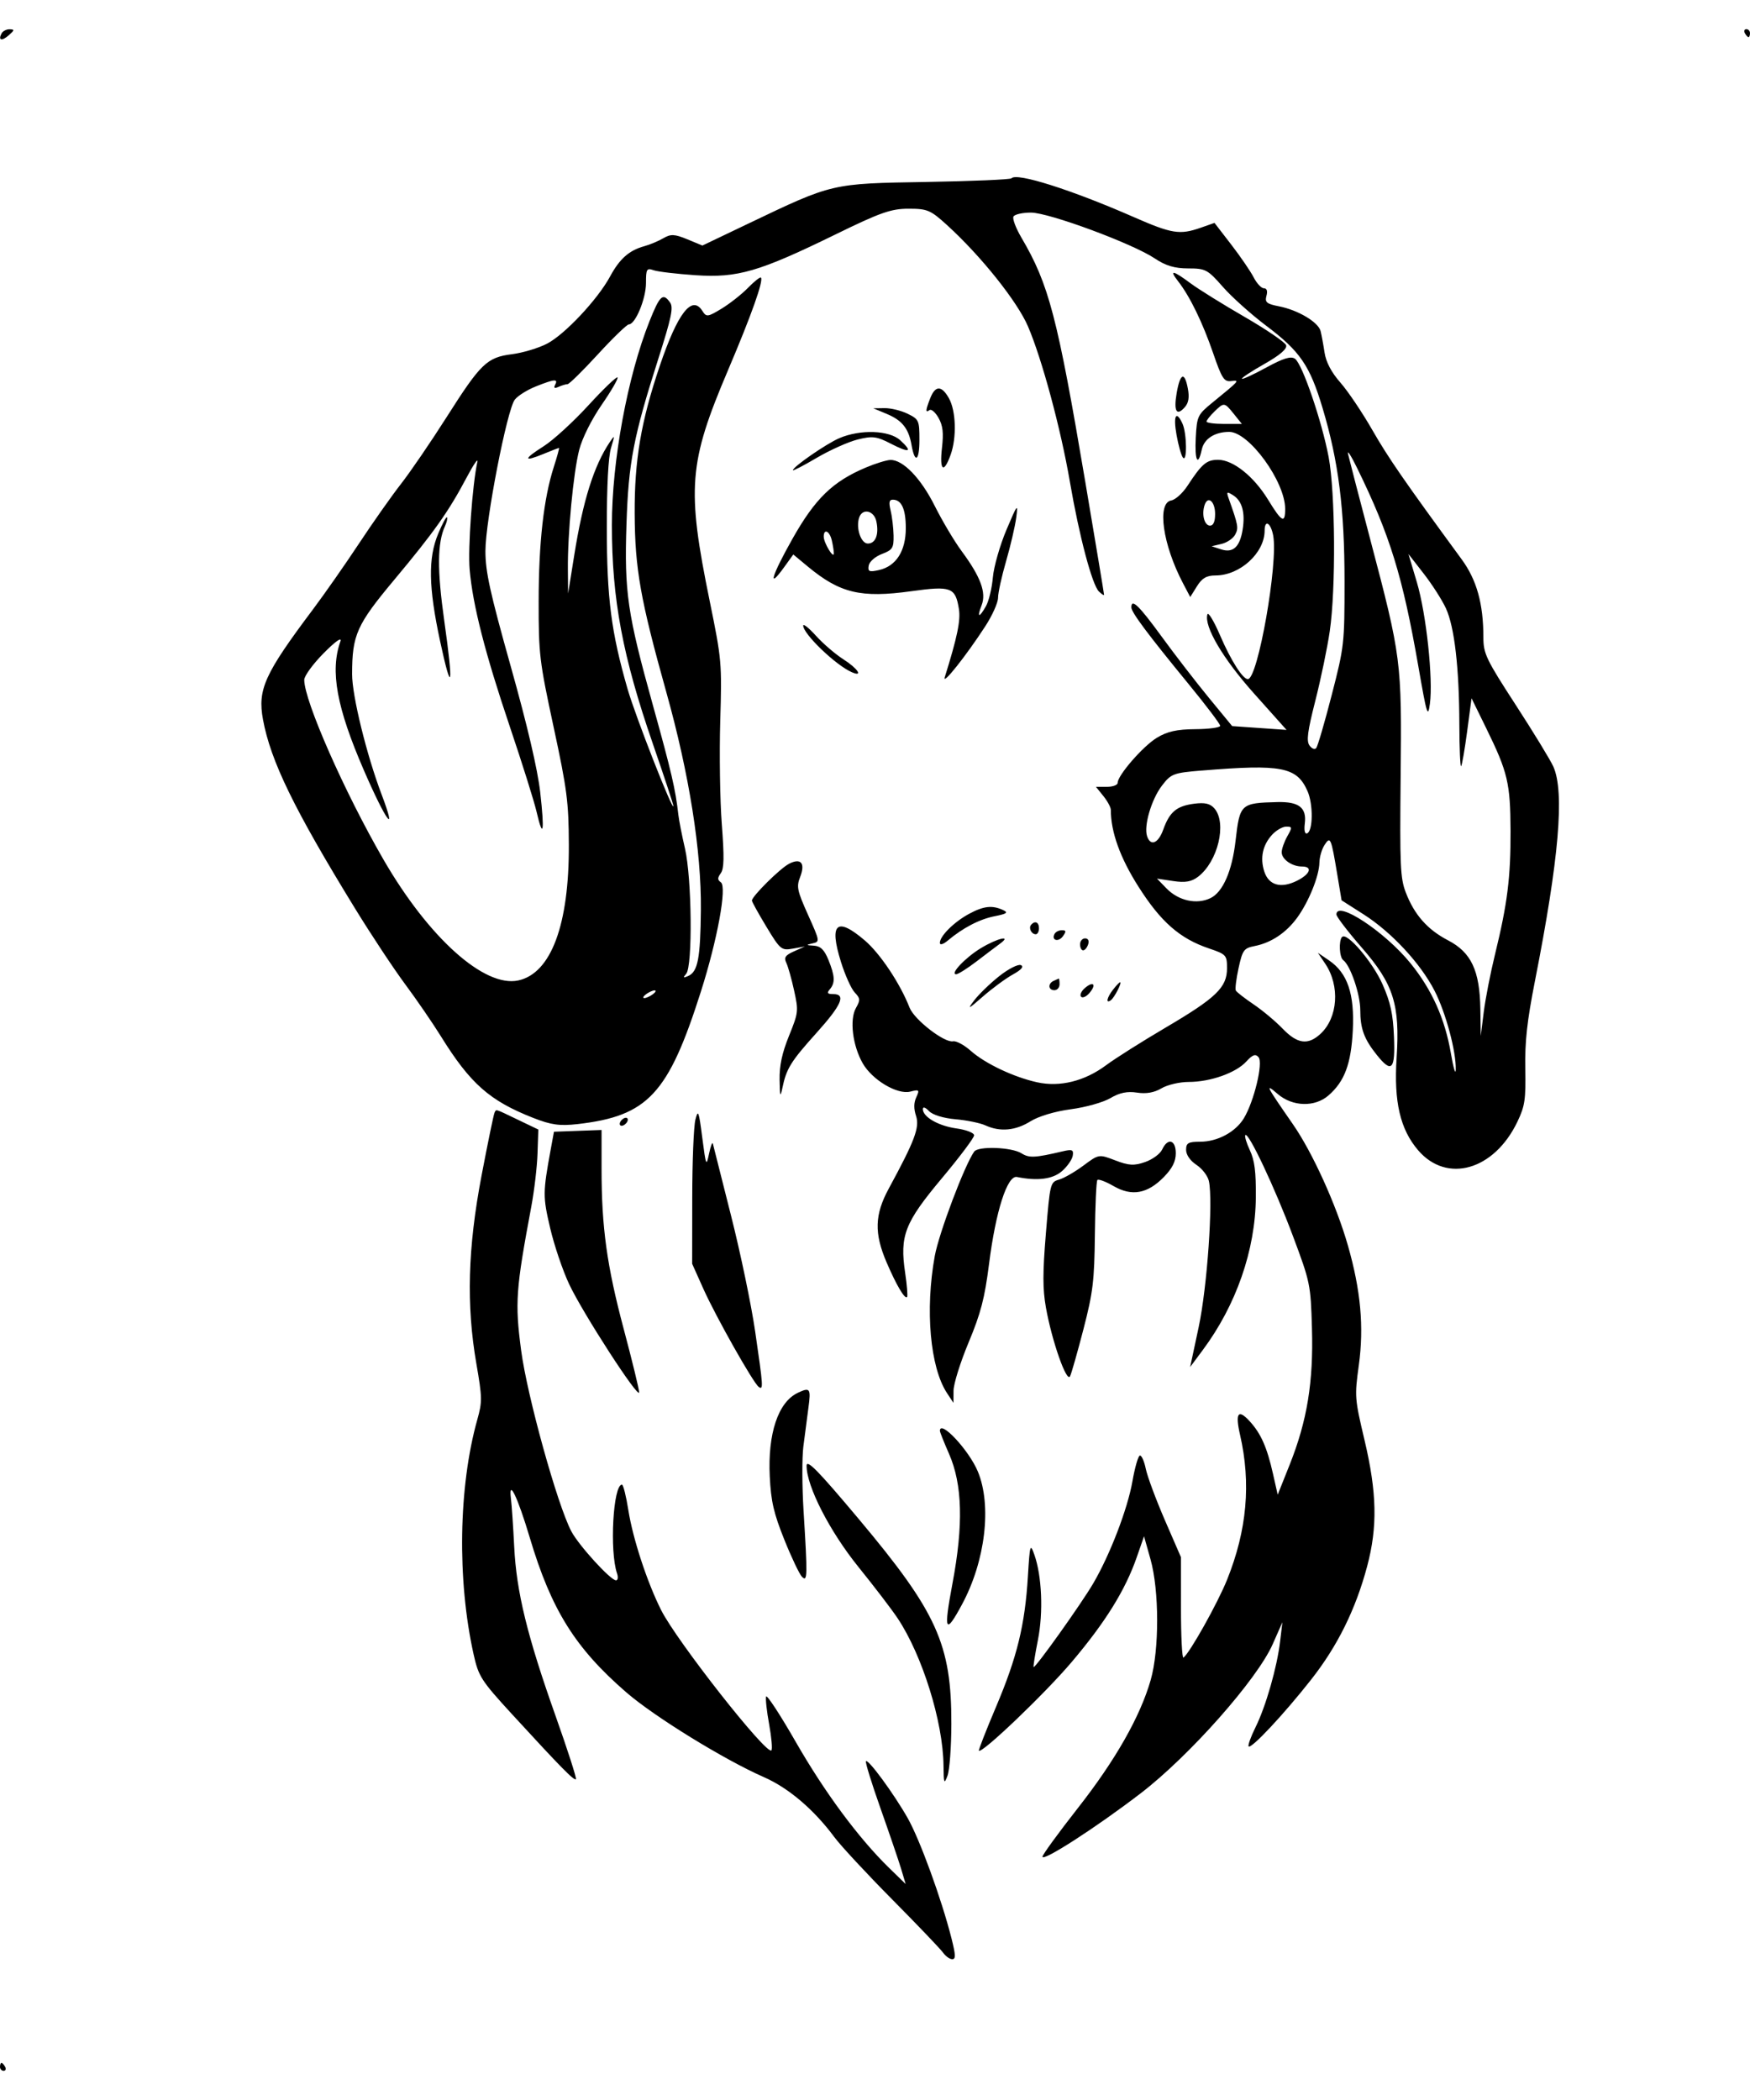 <?xml version="1.0" encoding="UTF-8" standalone="no"?>
<svg
   width="50"
   height="60"
   viewBox="0 0 60 70"
   version="1.1"
   id="svg1"
   xmlns="http://www.w3.org/2000/svg"
   xmlns:svg="http://www.w3.org/2000/svg">
  <defs
     id="defs1" />
  <path
     d="m 0.054,0.146 c -0.128,0.241 0.007,0.275 0.248,0.062 0.198,-0.175 0.202,-0.2 0.028,-0.204 C 0.22,0.002 0.096,0.066 0.054,0.146 m 59.77,-0.009 c 0.04,0.075 0.096,0.137 0.124,0.137 C 59.977,0.273 60,0.212 60,0.137 60,0.062 59.944,0 59.876,0 c -0.068,0 -0.092,0.062 -0.052,0.137 M 34.68,5.113 c -0.037,0.043 -1.355,0.099 -2.93,0.126 -3.249,0.054 -3.196,0.042 -6.086,1.424 L 24.082,7.419 23.564,7.204 C 23.13,7.025 22.997,7.019 22.744,7.167 c -0.166,0.098 -0.46,0.221 -0.654,0.274 -0.519,0.143 -0.845,0.431 -1.172,1.036 -0.428,0.791 -1.553,1.99 -2.164,2.307 -0.292,0.151 -0.831,0.313 -1.199,0.36 -0.86,0.109 -1.071,0.312 -2.252,2.172 -0.531,0.835 -1.229,1.857 -1.551,2.27 -0.323,0.414 -0.973,1.336 -1.445,2.051 -0.472,0.714 -1.182,1.729 -1.577,2.256 -1.661,2.213 -1.903,2.745 -1.714,3.774 0.262,1.425 1.068,3.079 3.156,6.48 0.554,0.902 1.328,2.071 1.719,2.598 0.391,0.526 0.94,1.326 1.22,1.777 1.012,1.632 1.674,2.218 3.171,2.806 0.614,0.241 0.91,0.282 1.523,0.212 2.408,-0.277 3.108,-1.03 4.226,-4.544 0.567,-1.783 0.898,-3.591 0.685,-3.744 -0.12,-0.087 -0.121,-0.149 -0.003,-0.314 0.113,-0.159 0.121,-0.544 0.034,-1.685 -0.062,-0.814 -0.086,-2.402 -0.053,-3.53 0.059,-1.998 0.049,-2.104 -0.359,-4.102 -0.795,-3.887 -0.728,-4.746 0.626,-7.93 0.803,-1.889 1.221,-3.066 1.129,-3.174 -0.026,-0.03 -0.225,0.126 -0.441,0.348 -0.216,0.222 -0.625,0.544 -0.907,0.716 -0.474,0.288 -0.525,0.295 -0.657,0.084 -0.358,-0.571 -0.849,0.061 -1.465,1.881 -0.644,1.904 -0.869,3.234 -0.86,5.068 0.01,1.894 0.195,2.937 1.088,6.129 0.782,2.797 1.201,5.434 1.182,7.447 -0.016,1.67 -0.103,2.125 -0.435,2.273 -0.172,0.076 -0.185,0.061 -0.068,-0.077 0.224,-0.263 0.194,-3.273 -0.042,-4.293 -0.104,-0.448 -0.206,-0.969 -0.227,-1.157 -0.098,-0.874 -0.236,-1.465 -0.874,-3.76 -0.873,-3.136 -0.981,-3.872 -0.905,-6.203 0.069,-2.113 0.238,-2.997 1.086,-5.655 0.458,-1.435 0.529,-1.777 0.408,-1.948 -0.244,-0.343 -0.35,-0.246 -0.706,0.647 -0.754,1.894 -1.288,4.793 -1.288,6.986 0,2.542 0.368,4.504 1.409,7.512 0.385,1.114 0.7,2.068 0.7,2.12 -0.003,0.238 -1.305,-3.086 -1.571,-4.011 -0.562,-1.953 -0.711,-3.108 -0.712,-5.532 -5.86e-4,-1.445 0.051,-2.428 0.144,-2.734 0.134,-0.444 0.132,-0.459 -0.039,-0.205 -0.548,0.816 -0.921,2.001 -1.22,3.872 l -0.212,1.323 -0.008,-0.82 c -0.012,-1.215 0.187,-3.322 0.388,-4.103 0.103,-0.403 0.423,-1.042 0.774,-1.551 0.329,-0.476 0.572,-0.897 0.54,-0.934 -0.032,-0.037 -0.481,0.393 -0.998,0.957 -0.517,0.564 -1.206,1.195 -1.533,1.402 -0.703,0.446 -0.707,0.552 -0.01,0.266 0.276,-0.114 0.516,-0.207 0.534,-0.207 0.018,0 -0.062,0.292 -0.177,0.649 -0.347,1.077 -0.519,2.595 -0.52,4.614 -0.002,1.811 0.026,2.043 0.513,4.307 0.461,2.142 0.516,2.565 0.522,4.033 0.012,2.741 -0.608,4.408 -1.732,4.654 -1.161,0.254 -3.073,-1.461 -4.627,-4.15 -1.338,-2.315 -2.713,-5.436 -2.713,-6.156 0,-0.133 0.3,-0.545 0.667,-0.915 0.409,-0.412 0.63,-0.568 0.572,-0.402 -0.358,1.013 -0.131,2.258 0.808,4.423 0.755,1.741 1.162,2.293 0.604,0.82 -0.515,-1.36 -1.011,-3.382 -1.01,-4.12 0.001,-1.35 0.154,-1.692 1.452,-3.245 1.356,-1.623 1.859,-2.334 2.474,-3.497 0.235,-0.445 0.401,-0.686 0.368,-0.536 -0.171,0.781 -0.328,2.968 -0.264,3.692 0.108,1.226 0.53,2.874 1.383,5.4 0.419,1.241 0.83,2.55 0.913,2.909 0.225,0.972 0.277,0.682 0.123,-0.679 -0.089,-0.783 -0.442,-2.292 -1.008,-4.305 -0.714,-2.542 -0.871,-3.256 -0.87,-3.965 0.002,-1.041 0.74,-4.843 1.008,-5.188 0.103,-0.132 0.428,-0.336 0.723,-0.453 0.642,-0.255 0.771,-0.266 0.658,-0.053 -0.058,0.109 -0.02,0.131 0.12,0.068 0.113,-0.05 0.251,-0.092 0.307,-0.092 0.056,0 0.525,-0.461 1.042,-1.025 0.517,-0.564 0.995,-1.025 1.061,-1.025 0.222,0 0.586,-0.88 0.586,-1.417 4.68e-4,-0.484 0.023,-0.521 0.264,-0.438 0.145,0.05 0.791,0.126 1.436,0.17 1.442,0.097 2.177,-0.117 4.803,-1.401 1.533,-0.75 1.9,-0.879 2.5,-0.879 0.647,0 0.753,0.045 1.329,0.571 1.162,1.061 2.395,2.606 2.764,3.462 0.479,1.113 1.125,3.508 1.438,5.332 0.318,1.854 0.763,3.535 0.996,3.76 0.096,0.093 0.175,0.142 0.175,0.109 0,-0.033 -0.289,-1.771 -0.642,-3.86 C 36.251,9.851 35.964,8.754 35.017,7.142 34.829,6.822 34.707,6.499 34.747,6.425 c 0.039,-0.075 0.309,-0.136 0.6,-0.136 0.617,0 3.486,1.062 4.246,1.572 0.372,0.25 0.682,0.342 1.144,0.342 0.596,0 0.668,0.038 1.189,0.632 0.305,0.348 0.974,0.947 1.486,1.333 1.163,0.876 1.498,1.365 1.935,2.829 0.546,1.825 0.751,3.448 0.751,5.939 1.17e-4,2.135 -0.01,2.229 -0.44,3.896 -0.242,0.94 -0.481,1.758 -0.531,1.817 -0.05,0.06 -0.153,0.02 -0.23,-0.089 -0.111,-0.156 -0.069,-0.479 0.202,-1.544 0.188,-0.741 0.41,-1.808 0.492,-2.372 0.213,-1.451 0.192,-4.753 -0.038,-5.974 -0.233,-1.233 -0.901,-3.187 -1.152,-3.368 -0.14,-0.1 -0.397,-0.022 -0.984,0.298 -0.437,0.239 -0.814,0.413 -0.836,0.386 -0.023,-0.027 0.323,-0.254 0.767,-0.506 0.539,-0.306 0.788,-0.52 0.747,-0.644 C 44.061,10.736 43.421,10.298 42.671,9.865 41.922,9.432 41.085,8.912 40.813,8.709 40.209,8.259 40.076,8.24 40.395,8.647 c 0.399,0.511 0.838,1.413 1.198,2.46 0.296,0.863 0.376,0.988 0.614,0.959 0.31,-0.037 0.308,-0.035 -0.639,0.738 -0.507,0.414 -0.531,0.465 -0.57,1.197 -0.042,0.793 0.074,1.026 0.206,0.412 0.08,-0.37 0.445,-0.605 0.941,-0.605 0.679,0 1.918,1.705 1.918,2.641 0,0.515 -0.116,0.453 -0.583,-0.312 -0.49,-0.803 -1.202,-1.372 -1.717,-1.372 -0.396,0 -0.555,0.135 -1.05,0.892 -0.165,0.252 -0.415,0.478 -0.555,0.501 -0.497,0.083 -0.295,1.514 0.402,2.839 l 0.248,0.473 0.231,-0.37 c 0.174,-0.279 0.331,-0.37 0.635,-0.37 0.839,0 1.684,-0.771 1.685,-1.538 7.03e-4,-0.392 0.21,-0.272 0.293,0.168 0.177,0.94 -0.525,4.925 -0.868,4.925 -0.176,0 -0.581,-0.639 -0.954,-1.504 -0.21,-0.489 -0.405,-0.811 -0.433,-0.717 -0.121,0.412 0.53,1.517 1.6,2.715 l 1.113,1.246 -0.932,-0.065 -0.932,-0.065 -0.802,-0.975 C 41.002,22.382 40.272,21.436 39.82,20.815 39.046,19.753 38.789,19.506 38.789,19.824 c 0,0.169 0.555,0.912 1.959,2.625 0.598,0.729 1.087,1.375 1.087,1.436 -1.17e-4,0.06 -0.383,0.112 -0.85,0.115 -0.635,0.004 -0.97,0.079 -1.326,0.298 -0.477,0.292 -1.34,1.286 -1.34,1.543 0,0.075 -0.167,0.136 -0.372,0.136 h -0.372 l 0.255,0.316 c 0.14,0.174 0.255,0.386 0.255,0.472 0,0.76 0.319,1.646 0.951,2.64 0.765,1.204 1.415,1.773 2.407,2.11 0.6,0.203 0.626,0.232 0.626,0.682 0,0.657 -0.366,1.011 -2.109,2.037 -0.806,0.474 -1.722,1.053 -2.036,1.287 -0.736,0.548 -1.585,0.758 -2.365,0.586 -0.806,-0.178 -1.784,-0.642 -2.277,-1.08 -0.225,-0.2 -0.497,-0.346 -0.605,-0.325 -0.297,0.059 -1.33,-0.741 -1.492,-1.155 -0.322,-0.825 -1.004,-1.849 -1.533,-2.302 -0.966,-0.827 -1.233,-0.588 -0.82,0.732 0.141,0.453 0.354,0.925 0.472,1.05 0.194,0.205 0.198,0.257 0.041,0.536 -0.222,0.395 -0.113,1.284 0.232,1.89 0.326,0.573 1.189,1.087 1.634,0.973 0.306,-0.078 0.322,-0.062 0.205,0.193 -0.088,0.193 -0.091,0.39 -0.008,0.644 0.127,0.39 -0.045,0.847 -0.935,2.486 -0.486,0.895 -0.505,1.53 -0.078,2.527 0.339,0.791 0.63,1.283 0.705,1.192 0.026,-0.032 -0.003,-0.404 -0.066,-0.826 -0.19,-1.277 -0.019,-1.718 1.258,-3.244 0.608,-0.726 1.106,-1.389 1.106,-1.473 2.34e-4,-0.084 -0.27,-0.189 -0.6,-0.235 -0.621,-0.086 -1.157,-0.393 -1.157,-0.663 0,-0.091 0.086,-0.063 0.209,0.066 0.124,0.131 0.493,0.245 0.908,0.281 0.385,0.033 0.848,0.128 1.029,0.211 0.503,0.23 1.031,0.181 1.547,-0.142 0.274,-0.171 0.846,-0.342 1.383,-0.412 0.504,-0.066 1.114,-0.238 1.356,-0.382 0.31,-0.185 0.579,-0.24 0.911,-0.188 0.312,0.049 0.594,-8.2e-4 0.836,-0.146 0.201,-0.121 0.623,-0.22 0.938,-0.22 0.741,0 1.619,-0.311 1.974,-0.701 0.215,-0.235 0.313,-0.27 0.418,-0.147 0.165,0.192 -0.154,1.518 -0.504,2.095 -0.287,0.472 -0.904,0.803 -1.5,0.803 -0.406,0 -0.48,0.043 -0.48,0.28 0,0.169 0.141,0.372 0.355,0.513 0.195,0.128 0.387,0.377 0.426,0.553 0.15,0.678 -0.057,3.638 -0.35,5.012 l -0.292,1.367 0.436,-0.587 c 1.144,-1.539 1.8,-3.426 1.816,-5.223 0.008,-0.884 -0.04,-1.271 -0.203,-1.619 -0.118,-0.251 -0.188,-0.487 -0.157,-0.523 0.104,-0.121 1.013,1.806 1.63,3.455 0.595,1.59 0.61,1.662 0.654,3.161 0.054,1.846 -0.163,3.177 -0.765,4.687 l -0.409,1.025 -0.163,-0.721 c -0.205,-0.908 -0.414,-1.378 -0.799,-1.798 -0.396,-0.432 -0.501,-0.282 -0.329,0.468 0.381,1.663 0.238,3.264 -0.443,4.963 -0.322,0.803 -1.283,2.52 -1.497,2.674 -0.047,0.034 -0.086,-0.726 -0.086,-1.689 V 52.39 L 39.935,51.112 C 39.631,50.409 39.337,49.619 39.283,49.355 39.229,49.092 39.137,48.89 39.08,48.905 c -0.058,0.016 -0.171,0.411 -0.253,0.879 -0.166,0.949 -0.766,2.514 -1.343,3.501 -0.406,0.696 -1.997,2.927 -2.046,2.87 -0.016,-0.019 0.05,-0.434 0.147,-0.922 0.191,-0.958 0.137,-2.208 -0.125,-2.939 -0.138,-0.386 -0.151,-0.34 -0.218,0.758 -0.101,1.661 -0.371,2.765 -1.087,4.456 -0.345,0.813 -0.611,1.495 -0.593,1.516 0.097,0.114 2.266,-1.959 3.182,-3.041 1.155,-1.364 1.836,-2.461 2.228,-3.586 l 0.252,-0.724 0.222,0.789 c 0.301,1.07 0.304,3.101 0.006,4.139 -0.36,1.255 -1.208,2.747 -2.491,4.383 -0.671,0.855 -1.219,1.609 -1.219,1.674 0,0.185 1.847,-1.007 3.367,-2.173 1.673,-1.284 3.993,-3.904 4.527,-5.114 l 0.332,-0.752 -0.078,0.655 c -0.106,0.893 -0.489,2.23 -0.843,2.945 -0.161,0.325 -0.268,0.622 -0.237,0.658 0.085,0.099 1.202,-1.094 2.139,-2.285 0.907,-1.152 1.53,-2.411 1.924,-3.887 0.361,-1.353 0.337,-2.528 -0.09,-4.333 -0.336,-1.42 -0.342,-1.494 -0.195,-2.563 0.18,-1.315 0.067,-2.567 -0.374,-4.106 -0.398,-1.392 -1.213,-3.188 -1.886,-4.158 -0.931,-1.342 -0.973,-1.425 -0.519,-1.035 0.506,0.435 1.27,0.457 1.739,0.048 0.553,-0.481 0.776,-1.08 0.834,-2.235 0.062,-1.245 -0.182,-1.962 -0.81,-2.391 l -0.388,-0.265 0.252,0.374 c 0.513,0.76 0.437,1.856 -0.166,2.409 -0.428,0.393 -0.79,0.342 -1.294,-0.182 -0.242,-0.252 -0.69,-0.626 -0.996,-0.833 -0.306,-0.207 -0.58,-0.42 -0.609,-0.474 -0.029,-0.054 0.014,-0.402 0.095,-0.772 0.135,-0.616 0.182,-0.681 0.55,-0.753 0.57,-0.112 1.084,-0.456 1.462,-0.977 0.398,-0.55 0.75,-1.425 0.759,-1.885 0.003,-0.188 0.082,-0.459 0.175,-0.602 0.202,-0.312 0.226,-0.258 0.437,1.01 l 0.148,0.886 0.754,0.481 c 0.958,0.611 1.952,1.681 2.434,2.62 0.386,0.752 0.746,2.093 0.726,2.709 -0.006,0.191 -0.08,-0.059 -0.165,-0.556 -0.204,-1.192 -0.65,-2.189 -1.387,-3.097 -0.877,-1.082 -2.539,-2.176 -2.539,-1.672 0,0.076 0.391,0.587 0.869,1.136 1.093,1.255 1.313,1.95 1.195,3.778 -0.098,1.509 0.122,2.451 0.737,3.17 0.988,1.153 2.612,0.685 3.407,-0.983 0.255,-0.534 0.287,-0.758 0.268,-1.817 -0.017,-0.927 0.06,-1.625 0.332,-3.008 0.823,-4.177 1.02,-6.465 0.63,-7.345 -0.099,-0.222 -0.679,-1.173 -1.289,-2.113 -1.015,-1.564 -1.11,-1.76 -1.11,-2.317 0,-1.153 -0.227,-1.97 -0.744,-2.676 -1.985,-2.71 -2.514,-3.476 -3.067,-4.44 -0.345,-0.602 -0.837,-1.332 -1.093,-1.622 -0.306,-0.348 -0.491,-0.699 -0.541,-1.025 -0.041,-0.273 -0.103,-0.606 -0.136,-0.739 -0.077,-0.307 -0.775,-0.722 -1.425,-0.849 -0.425,-0.083 -0.491,-0.138 -0.432,-0.358 0.046,-0.169 0.015,-0.261 -0.088,-0.261 -0.087,0 -0.245,-0.169 -0.351,-0.376 C 42.877,8.304 42.532,7.799 42.216,7.389 L 41.64,6.642 41.168,6.808 C 40.448,7.059 40.181,7.017 38.865,6.44 36.732,5.505 34.853,4.909 34.68,5.113 m 5.663,7.363 c -0.109,0.63 -7.03e-4,0.81 0.287,0.475 0.123,-0.144 0.152,-0.334 0.096,-0.631 -0.111,-0.592 -0.264,-0.53 -0.383,0.156 m -8.449,0.177 c -0.165,0.423 -0.171,0.513 -0.024,0.407 0.062,-0.044 0.2,0.076 0.308,0.268 0.15,0.266 0.177,0.509 0.118,1.03 -0.089,0.78 0.059,0.897 0.296,0.237 0.213,-0.592 0.186,-1.507 -0.057,-1.94 -0.25,-0.445 -0.468,-0.445 -0.641,-0.002 m 9.737,0.464 c -0.145,0.141 -0.264,0.293 -0.264,0.337 0,0.044 0.273,0.081 0.606,0.081 h 0.606 l -0.275,-0.342 c -0.326,-0.405 -0.335,-0.406 -0.674,-0.076 m -11.222,0.077 c 0.521,0.216 0.746,0.499 0.844,1.061 0.115,0.655 0.271,0.555 0.271,-0.173 0,-0.668 -0.018,-0.707 -0.406,-0.897 -0.223,-0.109 -0.579,-0.195 -0.791,-0.192 l -0.385,0.006 0.467,0.194 m 9.93,0.717 c 0.063,0.357 0.162,0.708 0.22,0.779 0.148,0.183 0.134,-0.837 -0.016,-1.164 -0.218,-0.475 -0.322,-0.278 -0.204,0.385 m -11.561,0.113 c -0.441,0.188 -1.591,0.983 -1.591,1.099 0,0.031 0.369,-0.161 0.819,-0.426 0.451,-0.265 1.081,-0.547 1.4,-0.627 0.504,-0.126 0.653,-0.108 1.132,0.14 0.647,0.334 0.771,0.292 0.33,-0.113 -0.378,-0.347 -1.369,-0.382 -2.091,-0.073 m 17.441,0.536 c 0.034,0.15 0.378,1.475 0.765,2.943 1.065,4.039 1.08,4.163 1.04,8.131 -0.031,3.049 -0.012,3.477 0.176,3.965 0.295,0.768 0.744,1.275 1.451,1.643 0.793,0.413 1.085,1.034 1.106,2.35 l 0.014,0.928 0.102,-0.816 c 0.056,-0.449 0.23,-1.341 0.387,-1.982 0.425,-1.74 0.538,-2.636 0.532,-4.234 -0.006,-1.633 -0.095,-2.011 -0.827,-3.505 l -0.51,-1.041 -0.15,1.131 c -0.083,0.622 -0.176,1.161 -0.207,1.197 -0.031,0.036 -0.059,-0.605 -0.061,-1.426 -0.005,-1.945 -0.166,-3.345 -0.46,-3.985 -0.13,-0.283 -0.472,-0.818 -0.761,-1.189 l -0.524,-0.674 0.288,0.966 c 0.323,1.083 0.563,3.324 0.447,4.17 -0.069,0.503 -0.106,0.381 -0.394,-1.275 C 48.091,18.756 47.656,17.347 46.526,15.039 46.323,14.625 46.185,14.41 46.219,14.561 M 29.691,15.028 c -1.138,0.478 -1.742,1.064 -2.519,2.442 -0.721,1.279 -0.869,1.783 -0.286,0.975 l 0.313,-0.434 0.492,0.409 c 1.107,0.919 1.821,1.09 3.555,0.85 1.364,-0.189 1.511,-0.134 1.631,0.611 0.063,0.39 -0.058,0.97 -0.485,2.337 -0.097,0.309 0.725,-0.723 1.388,-1.744 0.242,-0.372 0.439,-0.813 0.439,-0.981 0,-0.167 0.124,-0.73 0.275,-1.251 0.151,-0.521 0.308,-1.193 0.348,-1.494 0.067,-0.504 0.04,-0.47 -0.335,0.417 -0.224,0.53 -0.434,1.264 -0.466,1.632 -0.032,0.367 -0.138,0.81 -0.236,0.984 -0.236,0.419 -0.318,0.403 -0.15,-0.029 0.169,-0.431 -0.032,-0.974 -0.685,-1.857 -0.248,-0.335 -0.662,-1.031 -0.92,-1.546 -0.476,-0.952 -1.089,-1.588 -1.522,-1.579 -0.13,0.003 -0.507,0.119 -0.838,0.258 m 12.434,1.055 c 0.332,0.934 0.347,1.019 0.223,1.25 -0.07,0.13 -0.28,0.272 -0.466,0.316 l -0.339,0.08 0.324,0.106 c 0.41,0.134 0.643,-0.08 0.739,-0.679 0.093,-0.581 -0.019,-0.984 -0.327,-1.176 -0.215,-0.134 -0.233,-0.122 -0.154,0.103 M 30.536,16.509 c 0.051,0.207 0.096,0.591 0.101,0.853 0.007,0.428 -0.035,0.493 -0.402,0.633 -0.227,0.086 -0.429,0.263 -0.451,0.397 -0.035,0.205 0.017,0.228 0.352,0.153 0.587,-0.132 0.92,-0.651 0.92,-1.436 0,-0.657 -0.146,-0.977 -0.446,-0.977 -0.124,0 -0.142,0.093 -0.073,0.376 m 10.763,-0.19 c -0.107,0.324 -0.005,0.703 0.187,0.703 0.114,0 0.174,-0.137 0.174,-0.399 0,-0.432 -0.25,-0.643 -0.361,-0.304 M 29.456,16.748 c -0.117,0.356 0.062,0.888 0.299,0.888 0.266,0 0.387,-0.316 0.291,-0.763 -0.08,-0.373 -0.48,-0.458 -0.589,-0.126 m -14.434,0.553 c -0.349,0.838 -0.331,1.833 0.065,3.678 0.405,1.885 0.467,1.59 0.144,-0.694 -0.246,-1.737 -0.239,-2.669 0.024,-3.242 0.063,-0.138 0.094,-0.275 0.069,-0.305 -0.025,-0.03 -0.161,0.224 -0.302,0.562 m 13.22,0.104 c 0,0.209 0.343,0.776 0.346,0.573 0.001,-0.075 -0.03,-0.275 -0.069,-0.444 -0.076,-0.33 -0.278,-0.424 -0.278,-0.129 m -0.703,3.047 c 0,0.288 1.125,1.366 1.67,1.599 0.398,0.171 0.199,-0.13 -0.293,-0.444 -0.274,-0.175 -0.696,-0.537 -0.938,-0.805 -0.242,-0.268 -0.439,-0.426 -0.439,-0.351 m 13.669,4.969 c -0.978,0.08 -1.058,0.11 -1.371,0.52 -0.359,0.469 -0.626,1.375 -0.509,1.73 0.118,0.359 0.384,0.251 0.555,-0.225 0.217,-0.606 0.458,-0.808 1.053,-0.886 0.374,-0.049 0.557,-0.007 0.703,0.163 0.433,0.505 0.117,1.821 -0.562,2.34 -0.226,0.172 -0.441,0.21 -0.855,0.147 l -0.554,-0.083 0.323,0.333 c 0.414,0.427 1.037,0.565 1.511,0.336 0.426,-0.206 0.742,-0.929 0.861,-1.974 0.144,-1.258 0.176,-1.288 1.434,-1.319 0.739,-0.018 1.007,0.191 0.939,0.734 -0.03,0.238 1.17e-4,0.369 0.078,0.339 0.205,-0.078 0.214,-1.002 0.014,-1.452 -0.366,-0.826 -0.886,-0.927 -3.621,-0.702 m 2.409,2.2 c -0.326,0.354 -0.42,0.797 -0.269,1.262 0.153,0.469 0.562,0.589 1.107,0.323 0.467,-0.228 0.567,-0.495 0.185,-0.495 -0.343,0 -0.695,-0.247 -0.695,-0.488 0,-0.113 0.085,-0.357 0.189,-0.542 0.179,-0.318 0.176,-0.337 -0.036,-0.337 -0.124,0 -0.341,0.125 -0.481,0.277 m -16.565,0.998 c -0.307,0.158 -1.271,1.114 -1.271,1.26 0,0.042 0.224,0.446 0.497,0.898 0.475,0.786 0.515,0.819 0.908,0.749 l 0.411,-0.073 -0.373,0.167 c -0.299,0.133 -0.352,0.212 -0.264,0.393 0.06,0.124 0.181,0.553 0.268,0.952 0.154,0.702 0.148,0.753 -0.175,1.551 -0.239,0.591 -0.331,1.019 -0.323,1.509 0.01,0.583 0.024,0.623 0.097,0.273 0.136,-0.659 0.291,-0.907 1.169,-1.883 0.86,-0.955 1.022,-1.33 0.573,-1.33 -0.201,0 -0.227,-0.036 -0.117,-0.164 0.189,-0.22 0.177,-0.457 -0.049,-1.012 -0.14,-0.344 -0.27,-0.47 -0.498,-0.484 -0.272,-0.016 -0.278,-0.026 -0.048,-0.078 0.259,-0.058 0.258,-0.066 -0.153,-0.982 -0.371,-0.827 -0.4,-0.962 -0.27,-1.293 0.186,-0.477 0.028,-0.665 -0.383,-0.454 m 6.17,1.719 c -0.513,0.278 -0.996,0.759 -0.996,0.992 0,0.084 0.113,0.053 0.264,-0.073 0.526,-0.442 1.095,-0.738 1.611,-0.84 0.423,-0.083 0.481,-0.125 0.293,-0.212 -0.374,-0.173 -0.67,-0.139 -1.172,0.133 m 2.132,0.374 c -0.094,0.109 0.012,0.323 0.16,0.323 0.061,0 0.11,-0.092 0.11,-0.205 0,-0.211 -0.138,-0.272 -0.27,-0.118 m 0.803,0.313 c -0.117,0.222 0.138,0.289 0.289,0.076 0.118,-0.166 0.111,-0.204 -0.038,-0.204 -0.101,0 -0.214,0.057 -0.251,0.127 m 9.858,0.101 c -0.12,0.141 -0.091,0.702 0.041,0.798 0.245,0.177 0.584,1.17 0.584,1.711 0,0.636 0.131,0.994 0.564,1.535 0.516,0.646 0.64,0.514 0.591,-0.628 C 47.761,33.762 47.673,33.363 47.401,32.747 47.062,31.981 46.174,30.942 46.015,31.127 m -12.382,0.379 c -0.535,0.325 -1.077,0.897 -0.85,0.897 0.068,0 0.385,-0.2 0.704,-0.444 0.319,-0.244 0.681,-0.518 0.803,-0.607 0.416,-0.305 -0.101,-0.183 -0.657,0.155 m 3.398,-0.129 c 0,0.113 0.047,0.205 0.105,0.205 0.058,0 0.135,-0.092 0.172,-0.205 0.041,-0.125 1.17e-4,-0.205 -0.105,-0.205 -0.095,0 -0.172,0.092 -0.172,0.205 m -2.769,1.088 c -0.314,0.249 -0.703,0.625 -0.864,0.837 -0.247,0.325 -0.201,0.304 0.293,-0.129 0.322,-0.282 0.787,-0.625 1.033,-0.761 0.297,-0.165 0.39,-0.273 0.278,-0.323 -0.093,-0.042 -0.426,0.128 -0.74,0.376 m 1.861,0.164 c -0.204,0.096 -0.184,0.32 0.029,0.32 0.097,0 0.176,-0.092 0.176,-0.205 0,-0.113 -0.013,-0.2 -0.029,-0.194 -0.016,0.006 -0.095,0.042 -0.176,0.08 m 1.076,0.242 c -0.124,0.106 -0.185,0.24 -0.135,0.298 0.05,0.058 0.178,0.003 0.286,-0.122 0.253,-0.295 0.142,-0.425 -0.151,-0.176 m 0.964,0.055 c -0.214,0.275 -0.261,0.498 -0.077,0.366 0.122,-0.088 0.393,-0.616 0.316,-0.616 -0.024,0 -0.132,0.113 -0.238,0.25 m -16.014,0.16 c -0.097,0.073 -0.123,0.132 -0.059,0.132 0.064,0 0.196,-0.06 0.293,-0.132 0.097,-0.073 0.123,-0.132 0.059,-0.132 -0.064,0 -0.196,0.06 -0.293,0.132 m -5.196,4.067 c -0.029,0.056 -0.229,1.025 -0.444,2.153 -0.472,2.479 -0.526,4.435 -0.177,6.449 0.201,1.163 0.204,1.301 0.032,1.914 -0.646,2.302 -0.696,5.498 -0.126,8.054 0.168,0.754 0.258,0.895 1.317,2.049 1.684,1.835 2.133,2.292 2.19,2.226 0.028,-0.033 -0.287,-1.01 -0.699,-2.172 -0.971,-2.736 -1.341,-4.25 -1.417,-5.798 -0.034,-0.681 -0.084,-1.422 -0.112,-1.648 -0.089,-0.719 0.229,-0.06 0.646,1.338 0.737,2.472 1.554,3.782 3.308,5.303 0.96,0.833 3.361,2.312 4.722,2.909 0.843,0.37 1.713,1.111 2.414,2.057 0.217,0.293 1.108,1.252 1.979,2.132 0.871,0.879 1.656,1.701 1.745,1.825 0.088,0.125 0.231,0.227 0.316,0.227 0.125,0 0.12,-0.138 -0.026,-0.718 -0.339,-1.34 -1.087,-3.393 -1.504,-4.125 -0.48,-0.843 -1.354,-2.033 -1.429,-1.946 -0.028,0.033 0.196,0.759 0.498,1.612 0.302,0.854 0.621,1.788 0.708,2.076 L 31.051,63.596 30.473,63.032 C 29.433,62.016 28.277,60.454 27.284,58.724 26.748,57.789 26.289,57.088 26.266,57.168 c -0.024,0.079 0.023,0.509 0.105,0.954 0.081,0.446 0.116,0.847 0.078,0.891 -0.158,0.184 -3.249,-3.748 -3.783,-4.813 -0.48,-0.955 -0.967,-2.442 -1.122,-3.42 -0.076,-0.483 -0.175,-0.878 -0.22,-0.878 -0.303,0 -0.429,2.282 -0.169,3.042 0.045,0.132 0.03,0.239 -0.035,0.239 -0.186,0 -1.279,-1.199 -1.532,-1.681 -0.482,-0.917 -1.515,-4.645 -1.721,-6.206 -0.215,-1.635 -0.183,-2.082 0.349,-4.928 0.102,-0.544 0.198,-1.361 0.213,-1.815 l 0.028,-0.826 -0.703,-0.337 C 16.941,37 17.021,37.023 16.953,37.153 m 6.889,0.239 c -0.058,0.226 -0.107,1.429 -0.108,2.674 l -0.003,2.264 0.387,0.864 c 0.431,0.959 1.708,3.222 1.895,3.357 0.163,0.117 0.156,0.004 -0.121,-1.897 -0.132,-0.911 -0.505,-2.702 -0.829,-3.98 -0.323,-1.278 -0.603,-2.386 -0.621,-2.461 -0.018,-0.075 -0.078,0.079 -0.132,0.342 -0.094,0.453 -0.106,0.424 -0.232,-0.547 -0.119,-0.926 -0.142,-0.986 -0.237,-0.615 m -2.572,0.068 c -0.04,0.075 -0.02,0.137 0.045,0.137 0.064,0 0.15,-0.062 0.19,-0.137 0.04,-0.075 0.02,-0.137 -0.045,-0.137 -0.064,0 -0.15,0.062 -0.19,0.137 m -2.389,0.957 c -0.269,1.472 -0.27,1.607 -0.018,2.685 0.138,0.591 0.431,1.457 0.651,1.924 0.467,0.995 2.4,3.981 2.4,3.708 0,-0.103 -0.237,-1.076 -0.527,-2.164 C 20.806,42.393 20.625,41.085 20.625,39.075 v -1.333 l -0.816,0.03 -0.816,0.03 -0.113,0.615 m 20.965,-0.005 c -0.068,0.148 -0.33,0.341 -0.583,0.429 -0.377,0.132 -0.561,0.122 -1.023,-0.056 -0.562,-0.216 -0.566,-0.215 -1.091,0.176 -0.29,0.216 -0.666,0.433 -0.836,0.482 -0.303,0.087 -0.311,0.12 -0.452,1.831 -0.113,1.373 -0.113,1.914 -3.52e-4,2.553 0.202,1.141 0.713,2.599 0.828,2.36 0.05,-0.104 0.257,-0.834 0.461,-1.621 0.326,-1.262 0.372,-1.646 0.39,-3.232 0.011,-0.99 0.049,-1.834 0.085,-1.876 0.036,-0.042 0.287,0.052 0.558,0.209 0.624,0.36 1.162,0.262 1.723,-0.313 0.289,-0.296 0.408,-0.533 0.408,-0.814 0,-0.464 -0.277,-0.54 -0.467,-0.127 m -6.444,0.069 c -0.331,0.467 -1.21,2.796 -1.353,3.583 -0.335,1.845 -0.159,3.819 0.419,4.697 l 0.222,0.337 0.003,-0.42 c 0.001,-0.231 0.234,-0.976 0.518,-1.655 0.417,-0.999 0.55,-1.513 0.699,-2.686 0.229,-1.815 0.626,-3.052 0.958,-2.984 0.702,0.143 1.226,0.075 1.54,-0.198 0.182,-0.158 0.349,-0.397 0.372,-0.53 0.035,-0.207 -0.017,-0.229 -0.352,-0.15 -0.948,0.223 -1.143,0.232 -1.404,0.067 -0.337,-0.213 -1.483,-0.255 -1.622,-0.06 m -6.051,8.273 c -0.671,0.316 -1.032,1.397 -0.959,2.869 0.043,0.858 0.136,1.26 0.502,2.171 0.247,0.615 0.52,1.187 0.606,1.27 0.185,0.18 0.19,-0.017 0.05,-2.276 -0.051,-0.828 -0.054,-1.812 -0.007,-2.188 0.048,-0.375 0.126,-0.974 0.174,-1.332 0.091,-0.67 0.058,-0.716 -0.367,-0.515 m 4.876,1.306 c 0,0.04 0.141,0.394 0.313,0.786 0.459,1.047 0.496,2.434 0.117,4.445 -0.31,1.648 -0.247,1.785 0.329,0.714 0.799,-1.484 1.025,-3.387 0.542,-4.552 -0.305,-0.735 -1.302,-1.802 -1.302,-1.393 m -4.57,1.197 c 0,0.702 0.792,2.246 1.777,3.466 0.538,0.666 1.143,1.457 1.343,1.758 0.846,1.268 1.558,3.551 1.574,5.046 0.007,0.626 0.021,0.662 0.137,0.354 0.071,-0.188 0.131,-0.988 0.132,-1.777 0.006,-2.728 -0.49,-3.825 -3.177,-7.027 -1.399,-1.667 -1.787,-2.063 -1.787,-1.82 M 0,69.863 C 0,69.938 0.056,70 0.124,70 0.192,70 0.216,69.938 0.176,69.863 0.136,69.788 0.08,69.727 0.052,69.727 0.023,69.727 0,69.788 0,69.863"
     stroke="none"
     fill="#000000"
     fill-rule="evenodd"
     id="path1"
     style="stroke-width:0.127" />
</svg>
